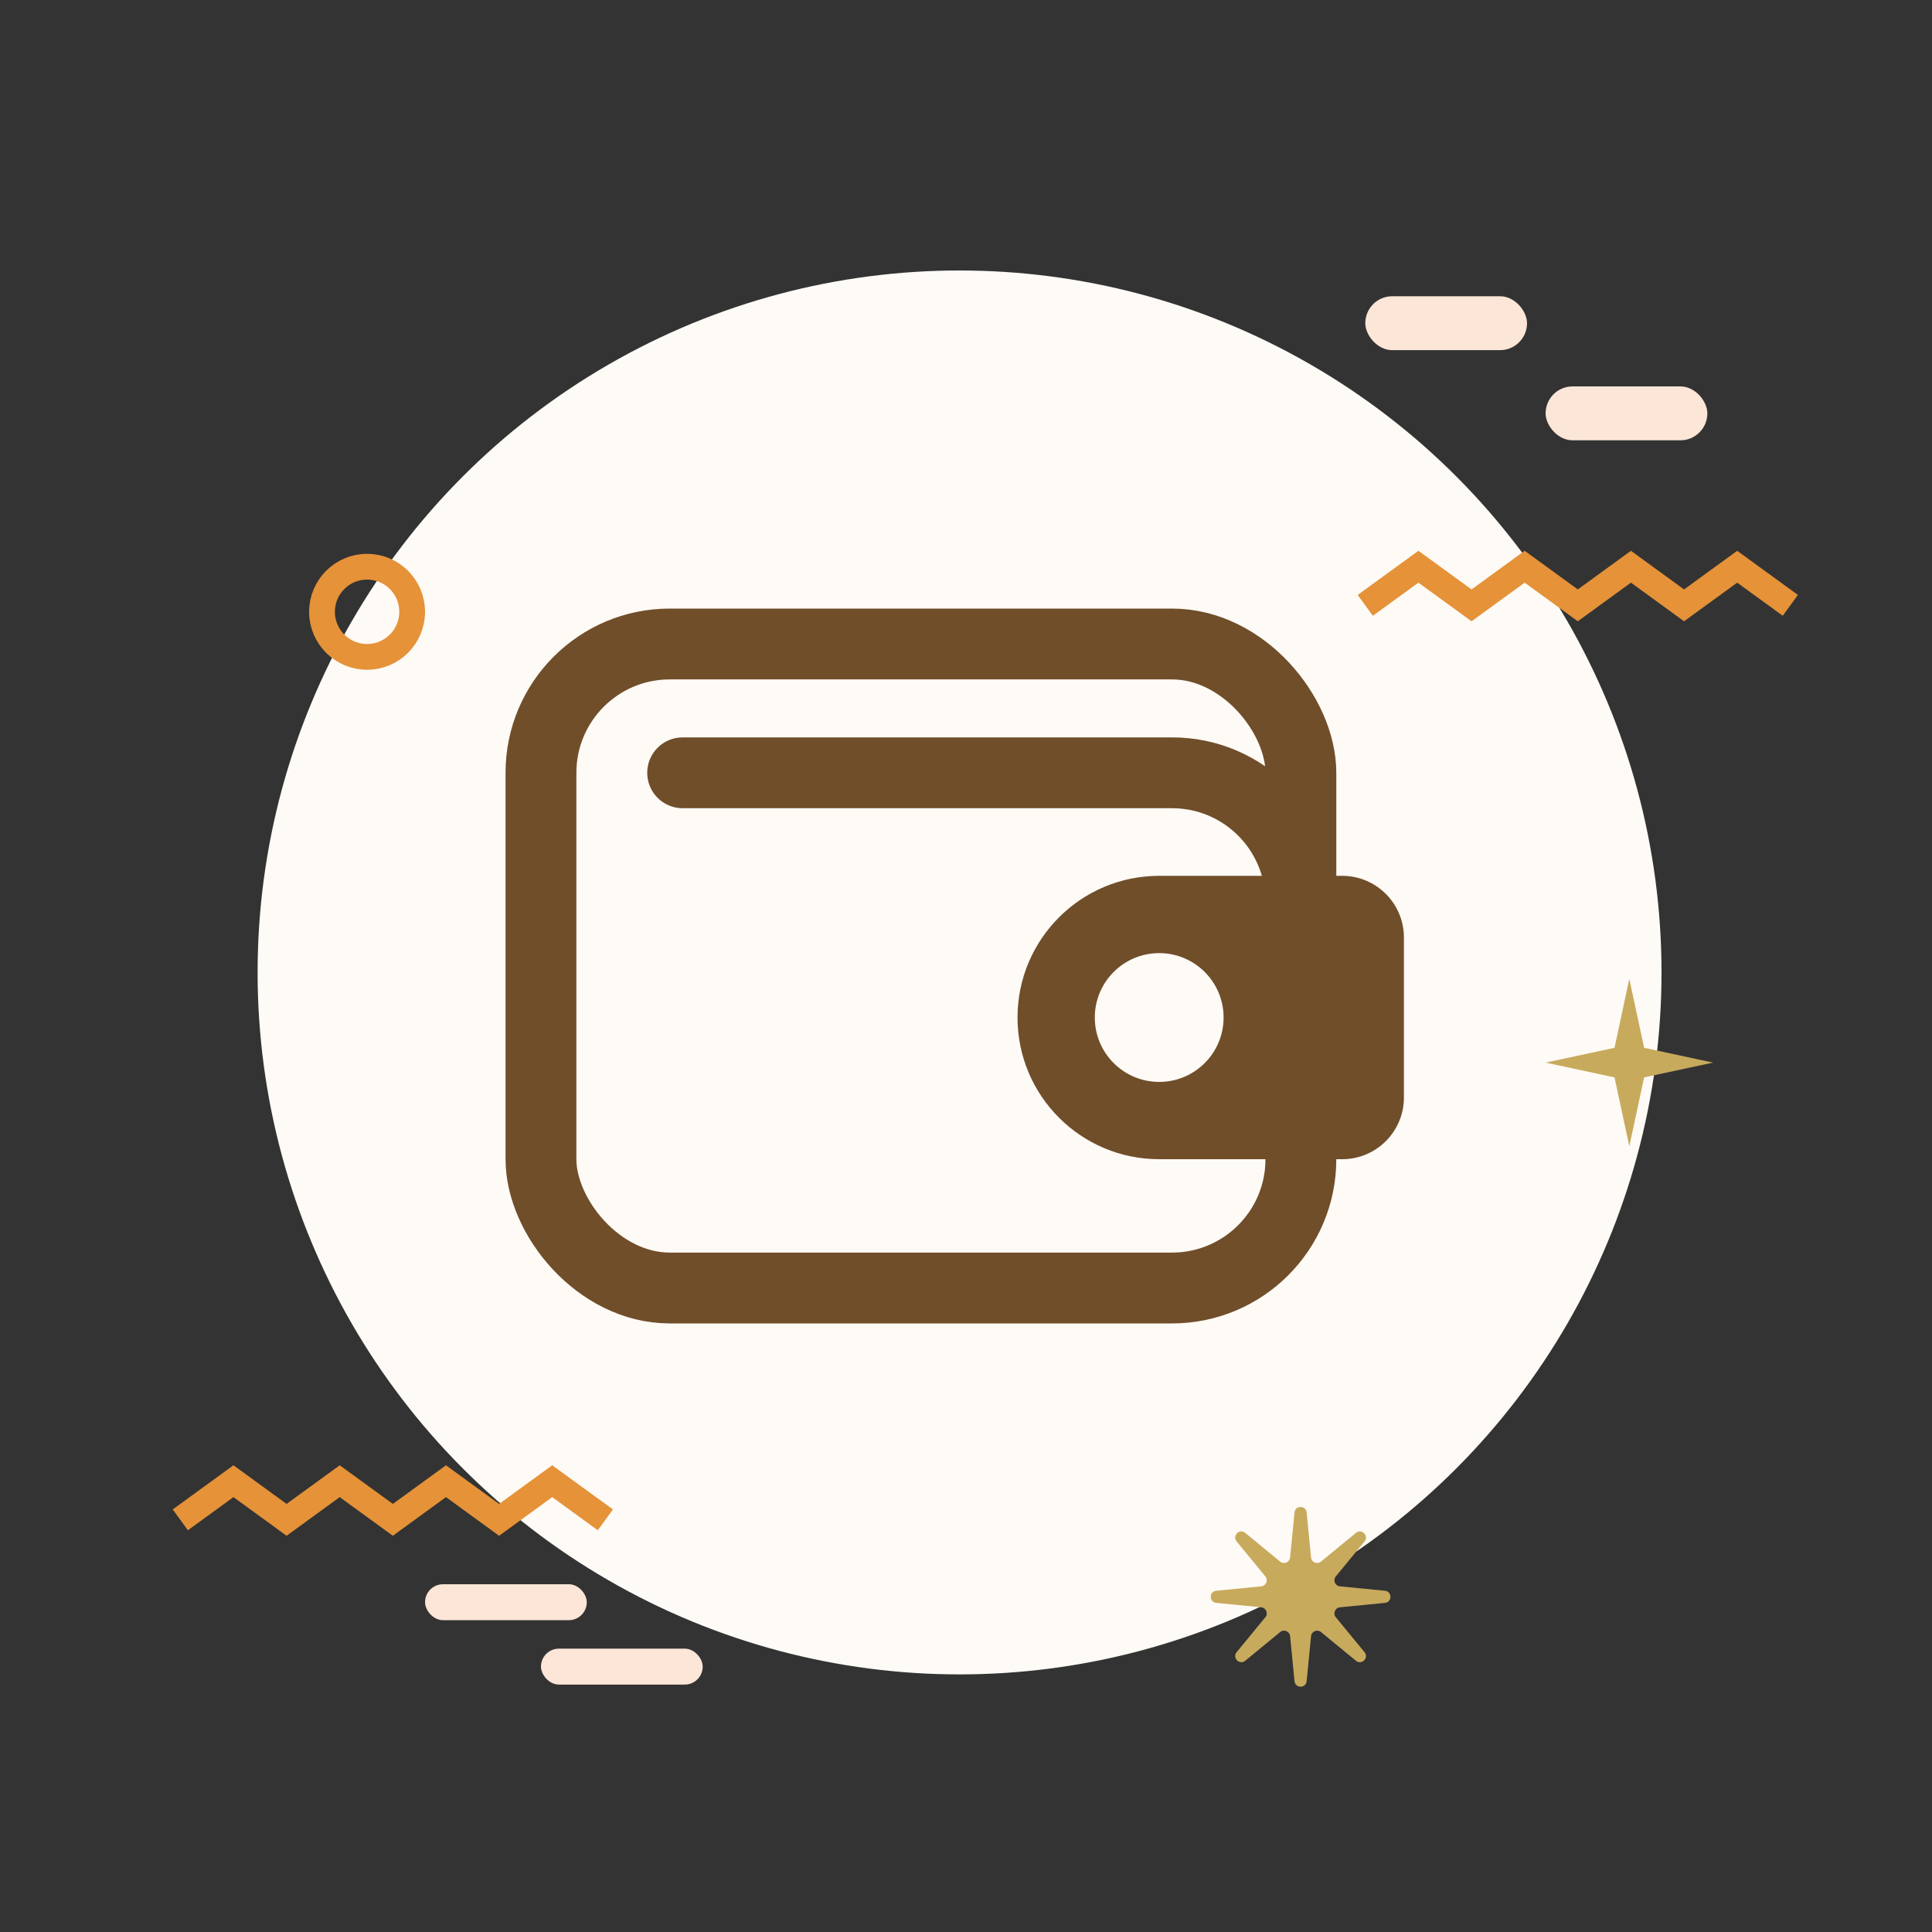 <svg width="150" height="150" viewBox="0 0 150 150" fill="none"
    xmlns="http://www.w3.org/2000/svg">
    <rect x="0" y="0" width="150" height="150" fill="#333333" stroke="none"/>
    <circle cx="74.5" cy="75.5" r="54.5" fill="#FEFAF6"/>
    <circle cx="28.5" cy="47.5" r="3.5" stroke="#E59238" stroke-width="2"/>
    <path d="M126.5 76L127.649 81.351L133 82.5L127.649 83.649L126.5 89L125.351 83.649L120 82.5L125.351 81.351L126.5 76Z" fill="#C8AA5D"/>
    <path d="M100.506 117.427C100.562 116.858 101.392 116.858 101.448 117.427L101.79 120.922C101.827 121.299 102.269 121.482 102.562 121.242L105.275 119.012C105.717 118.649 106.304 119.236 105.941 119.679L103.712 122.392C103.472 122.684 103.655 123.127 104.031 123.163L107.526 123.506C108.096 123.562 108.096 124.392 107.526 124.448L104.031 124.79C103.655 124.827 103.472 125.269 103.712 125.562L105.941 128.275C106.304 128.717 105.717 129.304 105.275 128.941L102.562 126.712C102.269 126.472 101.827 126.655 101.79 127.031L101.448 130.526C101.392 131.096 100.562 131.096 100.506 130.526L100.163 127.031C100.127 126.655 99.684 126.472 99.392 126.712L96.678 128.941C96.236 129.304 95.649 128.717 96.012 128.275L98.242 125.562C98.482 125.269 98.299 124.827 97.922 124.79L94.427 124.448C93.858 124.392 93.858 123.562 94.427 123.506L97.922 123.163C98.299 123.127 98.482 122.684 98.242 122.392L96.012 119.679C95.649 119.236 96.236 118.649 96.678 119.012L99.392 121.242C99.684 121.482 100.127 121.299 100.163 120.922L100.506 117.427Z" fill="#C8AA5D"/>
    <rect x="106" y="23" width="12.558" height="4.186" rx="2.093" fill="#FBE6D7"/>
    <rect x="120" y="30" width="12.558" height="4.186" rx="2.093" fill="#FBE6D7"/>
    <rect x="42" y="128" width="12.558" height="2.791" rx="1.395" fill="#FBE6D7"/>
    <rect x="33" y="123" width="12.558" height="2.791" rx="1.395" fill="#FBE6D7"/>
    <path d="M106 47L110.125 44L114.25 47L118.375 44L122.5 47L126.625 44L130.75 47L134.875 44L139 47" stroke="#E59238" stroke-width="2"/>
    <path d="M14 118L18.125 115L22.25 118L26.375 115L30.5 118L34.625 115L38.75 118L42.875 115L47 118" stroke="#E59238" stroke-width="2"/>
    <rect x="42" y="50" width="59" height="50" rx="10" stroke="#704E2A" stroke-width="5.5"/>
    <path d="M53 57.25C51.481 57.25 50.25 58.481 50.25 60C50.25 61.519 51.481 62.75 53 62.75V57.25ZM53 62.75H91V57.25H53V62.75ZM98.25 70V90H103.75V70H98.25ZM91 62.75C95.004 62.75 98.25 65.996 98.25 70H103.75C103.75 62.958 98.042 57.25 91 57.25V62.75Z" fill="#704E2A"/>
    <path fill-rule="evenodd" clip-rule="evenodd" d="M90 68C83.925 68 79 72.925 79 79C79 85.075 83.925 90 90 90H104.21C106.855 90 109 87.856 109 85.21V72.79C109 70.144 106.855 68 104.21 68H90ZM90 84C92.761 84 95 81.761 95 79C95 76.239 92.761 74 90 74C87.239 74 85 76.239 85 79C85 81.761 87.239 84 90 84Z" fill="#704E2A"/>
</svg>
